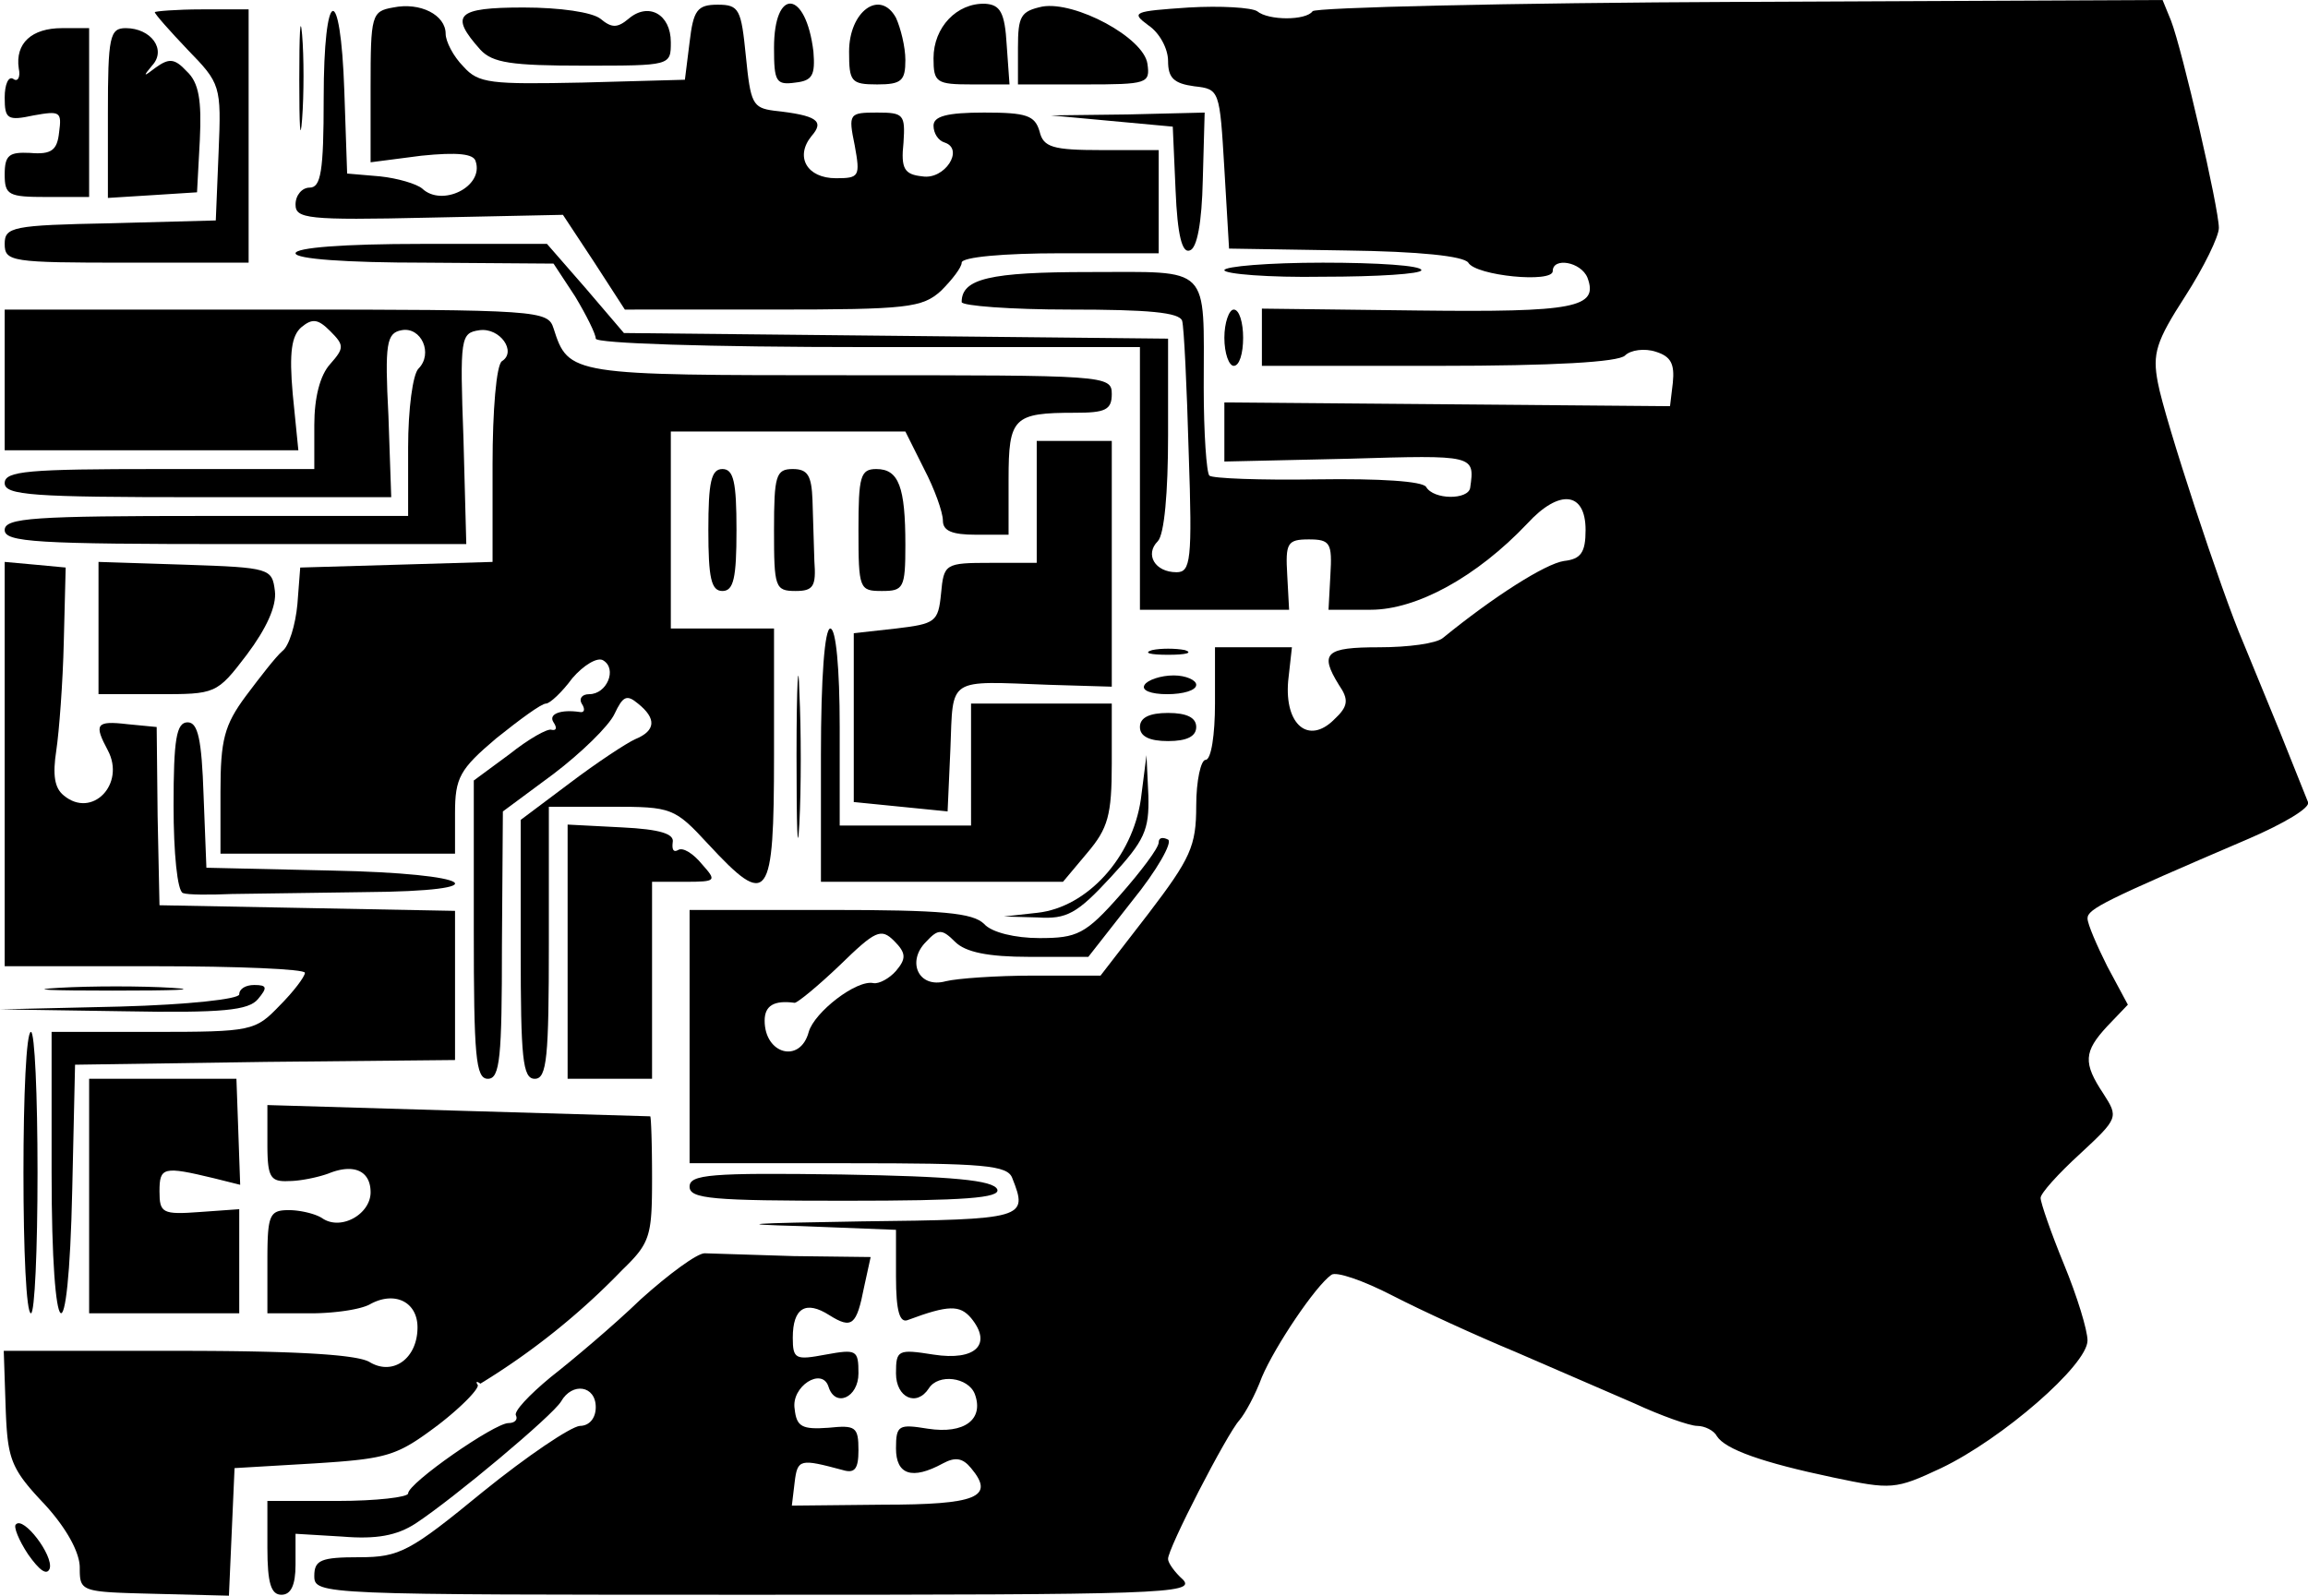 <svg xmlns="http://www.w3.org/2000/svg" id="root" viewBox="-5 10 2460 1701">
  <path
    d="M80 1681c0-16-14-42-38-68-36-38-39-48-41-103l-2-60h186c126 0 191 4 204 12 25 15 51-4 51-37 0-27-24-39-50-25-10 6-39 10-64 10h-46v-55c0-50 2-55 23-55 12 0 29 4 36 9 20 13 51-5 51-28s-18-31-45-20c-11 4-30 8-42 8-20 1-23-4-23-40v-41l203 6 205 6c1 0 2 30 2 66 0 62-2 69-32 98a760 760 0 0 1-151 121c-4-3-5-2-3 1 3 3-16 23-42 43-44 33-53 36-132 41l-85 5-3 68-3 68-79-2c-79-2-80-2-80-28z"
  />
  <path
    d="M280 1660v-50h75c41 0 75-4 75-8 0-11 92-75 107-75 7 0 10-4 8-8-3-4 14-22 37-41 23-18 67-55 96-83 30-27 60-49 68-49l95 3 82 1-7 32c-8 41-13 45-37 30-25-16-39-8-39 24 0 23 3 24 35 18 33-6 35-5 35 20 0 26-25 37-32 14-7-21-40 0-36 24 2 19 8 22 36 20 29-3 32-1 32 24 0 20-4 25-17 21-45-12-48-12-51 13l-3 25 97-1c100 0 120-8 94-39-9-11-17-12-30-5-33 18-50 12-50-16 0-25 3-26 34-21 39 6 60-10 50-37-7-18-39-22-49-6-13 20-35 10-35-16 0-25 2-26 40-20 45 7 63-11 40-39-12-14-24-14-67 2-9 4-13-9-13-46v-50l-102-4c-74-2-55-3 65-5 175-2 178-3 161-46-5-14-30-16-175-16H730V980h149c120 0 153 3 165 15 8 9 33 15 59 15 40 0 49-4 86-46 22-25 41-50 41-56 0-5 4-6 10-3 5 3-12 33-38 65l-47 60h-63c-44 0-68-5-79-16-14-14-18-14-31 0-21 21-8 50 21 42 12-3 54-6 93-6h72l51-66c45-59 51-72 51-115 0-27 5-49 10-49 6 0 10-27 10-60v-60h82l-4 36c-4 47 22 68 49 41 15-14 16-21 5-37-21-34-14-40 43-40 31 0 61-4 68-10 54-44 109-79 129-82 18-2 23-9 23-33 0-41-28-44-62-7-54 57-118 92-167 92h-45l2-37c2-34 0-38-23-38s-25 4-23 38l2 37h-159V380H920c-172 0-290-4-290-9s-10-25-22-45l-23-35-137-1c-85 0-138-4-138-10s51-10 134-10h134l41 47 41 48 290 3 290 3v103c0 61-4 106-11 113-14 14-3 33 20 33 15 0 17-12 13-127-2-71-5-134-7-141-3-9-36-12-120-12-63 0-115-4-115-8 0-25 30-32 136-32 131 0 122-9 122 123 0 49 3 91 6 94s54 5 115 4c67-1 112 2 116 8 8 14 45 14 47 1 5-35 5-35-129-31l-133 3v-63l238 2 237 2 3-25c2-20-2-28-18-33-12-4-27-2-33 4-7 7-76 11-199 11h-188v-61l166 2c168 2 193-3 181-35-7-17-37-22-37-7 0 13-82 5-90-9-5-7-52-12-131-13l-124-2-5-85c-5-84-5-85-32-88-22-3-28-9-28-27 0-13-9-30-21-38-19-14-16-15 43-19 34-2 67 0 73 4 12 10 52 10 59 0 2-4 208-9 456-10l450-2 9 22c12 31 51 200 51 221 0 9-16 42-36 73-31 48-35 61-29 92 7 38 68 224 91 277l39 95 30 75c3 6-26 23-63 39-154 66-172 75-172 85 0 6 10 29 21 51l22 41-22 23c-25 27-26 39-4 72 16 25 16 26-25 64-23 21-42 42-42 47s11 37 25 71 25 70 25 81c0 26-91 105-156 136-49 23-53 23-115 10-76-16-115-30-124-44-3-6-13-11-21-11s-39-11-67-24l-127-55c-41-17-100-44-131-60s-60-26-65-22c-17 12-60 76-74 109-7 19-18 39-24 46-13 14-77 138-76 148 0 4 7 14 16 22 14 15-27 16-455 16-464 0-471 0-471-20 0-17 7-20 48-20 43 0 54-6 132-70 47-38 93-69 103-70 10 0 17-8 17-20 0-23-25-27-37-6-9 15-114 103-155 130-20 13-42 17-78 14l-50-3v33c0 22-5 32-15 32-11 0-15-12-15-50zm577-550c6-21 51-56 69-52 6 1 17-5 24-13 11-13 11-19-2-32-14-14-20-11-58 26-23 22-45 40-48 40-22-3-32 3-32 19 0 36 38 46 47 12zM25 1667c-10-15-16-30-13-32 8-9 40 33 36 47-3 8-11 2-23-15zm-5-407c0-82 3-150 8-150 4 0 7 67 7 150 0 82-3 150-7 150-5 0-8-67-8-150z"
  />
  <path
    d="M50 1260v-150h108c106 0 109-1 135-28 15-15 27-31 27-35s-72-7-160-7H0V609l33 3 32 3-2 79c-1 44-5 96-8 116-4 26-2 40 8 48 30 25 66-12 47-48-15-28-13-32 21-28l31 3 1 95 2 95 158 3 157 3v159l-202 2-203 3-3 133c-4 186-22 171-22-18z"
  />
  <path
    d="M90 1285v-125h157l2 56 2 57-28-7c-54-13-58-12-58 14 0 23 3 25 43 22l42-3v111H90v-125zm640-10c0-13 22-15 162-13 118 2 162 6 166 16 3 9-34 12-162 12-142 0-166-2-166-15zm-230-274V842l38-28c20-16 41-28 45-26 5 1 6-2 2-8-6-9 8-14 28-11 5 1 6-3 2-9-3-5 0-10 8-10 19 0 30-27 15-36-6-4-21 5-33 19-11 15-24 27-28 27-5 0-28 17-53 37-39 33-44 42-44 80v43H230v-66c0-55 4-71 27-102 15-20 32-42 39-48 7-5 14-28 16-50l3-39 103-3 102-3V505c0-57 4-106 10-110 16-10-2-36-24-33-20 3-21 7-17 116l3 112H246C34 590 0 588 0 575s31-15 215-15h215v-73c0-41 5-78 11-84 16-16 3-45-18-41-16 3-18 14-14 91l3 87H206C30 540 0 538 0 525s25-15 165-15h165v-47c0-29 6-53 17-65 15-17 15-20 0-35-13-13-19-14-31-4-10 9-13 26-9 71l6 60H0V340h289c281 0 290 1 296 20 16 50 18 50 316 50 272 0 279 0 279 20 0 17-7 20-39 20-66 0-71 5-71 71v59h-35c-25 0-35-4-35-15 0-9-9-34-20-55l-20-40H710v210h110v135c0 156-6 164-70 95-36-39-39-40-103-40h-67v145c0 122-2 145-15 145s-15-22-15-138V884l52-39c29-22 61-43 70-47 22-9 23-22 3-38-12-10-16-8-25 11-6 13-36 42-65 64l-54 40-1 143c0 119-2 142-15 142s-15-24-15-159z"
  />
  <path
    d="M600 1025V889l58 3c41 2 56 7 54 16-1 8 1 11 6 8s16 4 25 15c16 18 16 19-18 19h-35v210h-90v-135zm-477 58c73-2 127-8 127-13 0-6 7-10 16-10 14 0 14 3 4 15s-37 15-144 13l-131-2 128-3zm-65-20c34-2 88-2 120 0 31 2 3 3-63 3s-92-1-57-3zm1043-80c53-6 101-59 110-121l6-47 2 43c1 37-4 48-40 87s-47 45-78 43l-36-1 36-4zm-911-21c-6-2-10-43-10-93 0-71 3-89 15-89 11 0 15 18 17 78l3 77 133 3c154 3 183 22 35 23l-141 2c-23 1-47 1-52-1zm654-147c0-77 2-107 3-67 2 40 2 103 0 140s-3 4-3-73z"
  />
  <path d="M870 815c0-83 4-135 10-135s10 42 10 105v105h140V760h150v64c0 55-4 69-26 95l-26 31H870V815z" />
  <path
    d="m955 870-50-5V685l45-5c42-5 45-7 48-37 3-32 4-33 53-33h49V480h80v262l-67-2c-109-4-102-9-105 68l-3 67-50-5zm255-85c0-10 10-15 30-15s30 5 30 15-10 15-30 15-30-5-30-15zM100 680v-71l93 3c90 3 92 4 95 28 2 16-9 40-30 68-32 42-33 42-95 42h-63v-70zm1115 60c3-5 17-10 31-10 13 0 24 5 24 10 0 6-14 10-31 10s-28-4-24-10zm8-37c9-2 25-2 35 0 9 3 1 5-18 5s-27-2-17-5zM750 575c0-51 3-65 15-65s15 14 15 65-3 65-15 65-15-14-15-65zm70 0c0-58 2-65 20-65 16 0 20 7 21 33l2 65c2 27-1 32-20 32-22 0-23-4-23-65z"
  />
  <path
    d="M910 575c0-57 2-65 19-65 24 0 31 19 31 81 0 46-2 49-25 49-24 0-25-2-25-65zm390-205c0-16 5-30 10-30 6 0 10 14 10 30 0 17-4 30-10 30-5 0-10-13-10-30zm-672-81-33-50-143 3c-130 3-142 1-142-14 0-10 7-18 15-18 12 0 15-17 15-95 0-120 18-126 22-8l3 88 35 3c19 2 39 8 45 13 21 20 66-2 57-29-2-8-19-10-58-6l-54 7v-80c0-77 1-81 24-85 29-6 56 8 56 28 0 8 8 24 19 35 16 18 29 19 127 17l109-3 5-40c4-34 8-40 30-40 23 0 25 5 30 55s7 55 30 58c46 5 54 11 40 27-18 22-5 45 26 45 25 0 26-2 20-35-7-34-6-35 24-35 28 0 30 2 28 32-3 28 1 34 20 36 24 4 45-29 24-36-7-2-12-10-12-18 0-10 14-14 54-14 45 0 54 3 59 20 4 17 14 20 66 20h61v110h-105c-60 0-105 4-105 10 0 5-10 18-22 30-20 18-35 20-179 20H661l-33-51zm672 9c0-4 47-8 105-8s105 3 105 8c0 4-47 7-105 7-58 1-105-3-105-7zM0 270c0-18 8-20 113-22l112-3 3-73c3-71 2-73-33-109-19-20-35-38-35-40 0-1 23-3 50-3h50v270H130C7 290 0 289 0 270z"
  />
  <path
    d="m1248 213-3-68-65-6-65-6 82-1 82-2-2 72c-1 45-6 73-14 75-8 3-13-16-15-64zM0 196c0-21 5-24 27-23 23 2 29-3 31-22 3-22 1-23-27-18-28 6-31 4-31-19 0-14 4-23 9-20 5 4 8-2 6-11-4-27 14-43 46-43h29v180H45c-41 0-45-2-45-24zm110-65c0-82 2-91 19-91 27 0 44 23 28 40-10 12-9 12 4 2 14-10 20-10 33 4 13 12 16 31 14 73l-3 56-47 3-48 3v-90zm204-36c0-49 1-71 3-48s2 64 0 90-3 8-3-42zm506-34c0-65 34-62 42 4 2 25-1 31-19 33-21 3-23-1-23-37zm80 4c0-43 33-67 50-36 5 11 10 31 10 45 0 22-4 26-30 26-28 0-30-3-30-35zm90 7c0-33 25-59 55-58 16 1 21 9 23 44l3 42h-40c-38 0-41-2-41-28zm90-11c0-34 3-39 26-44 35-6 108 33 112 61 3 21 0 22-67 22h-71V61zm-573 2c-33-37-26-45 46-45 39 0 73 5 82 12 12 10 18 10 30 0 21-18 45-5 45 25 0 25 0 25-93 25-77 0-97-3-110-17z"
  />
</svg>
